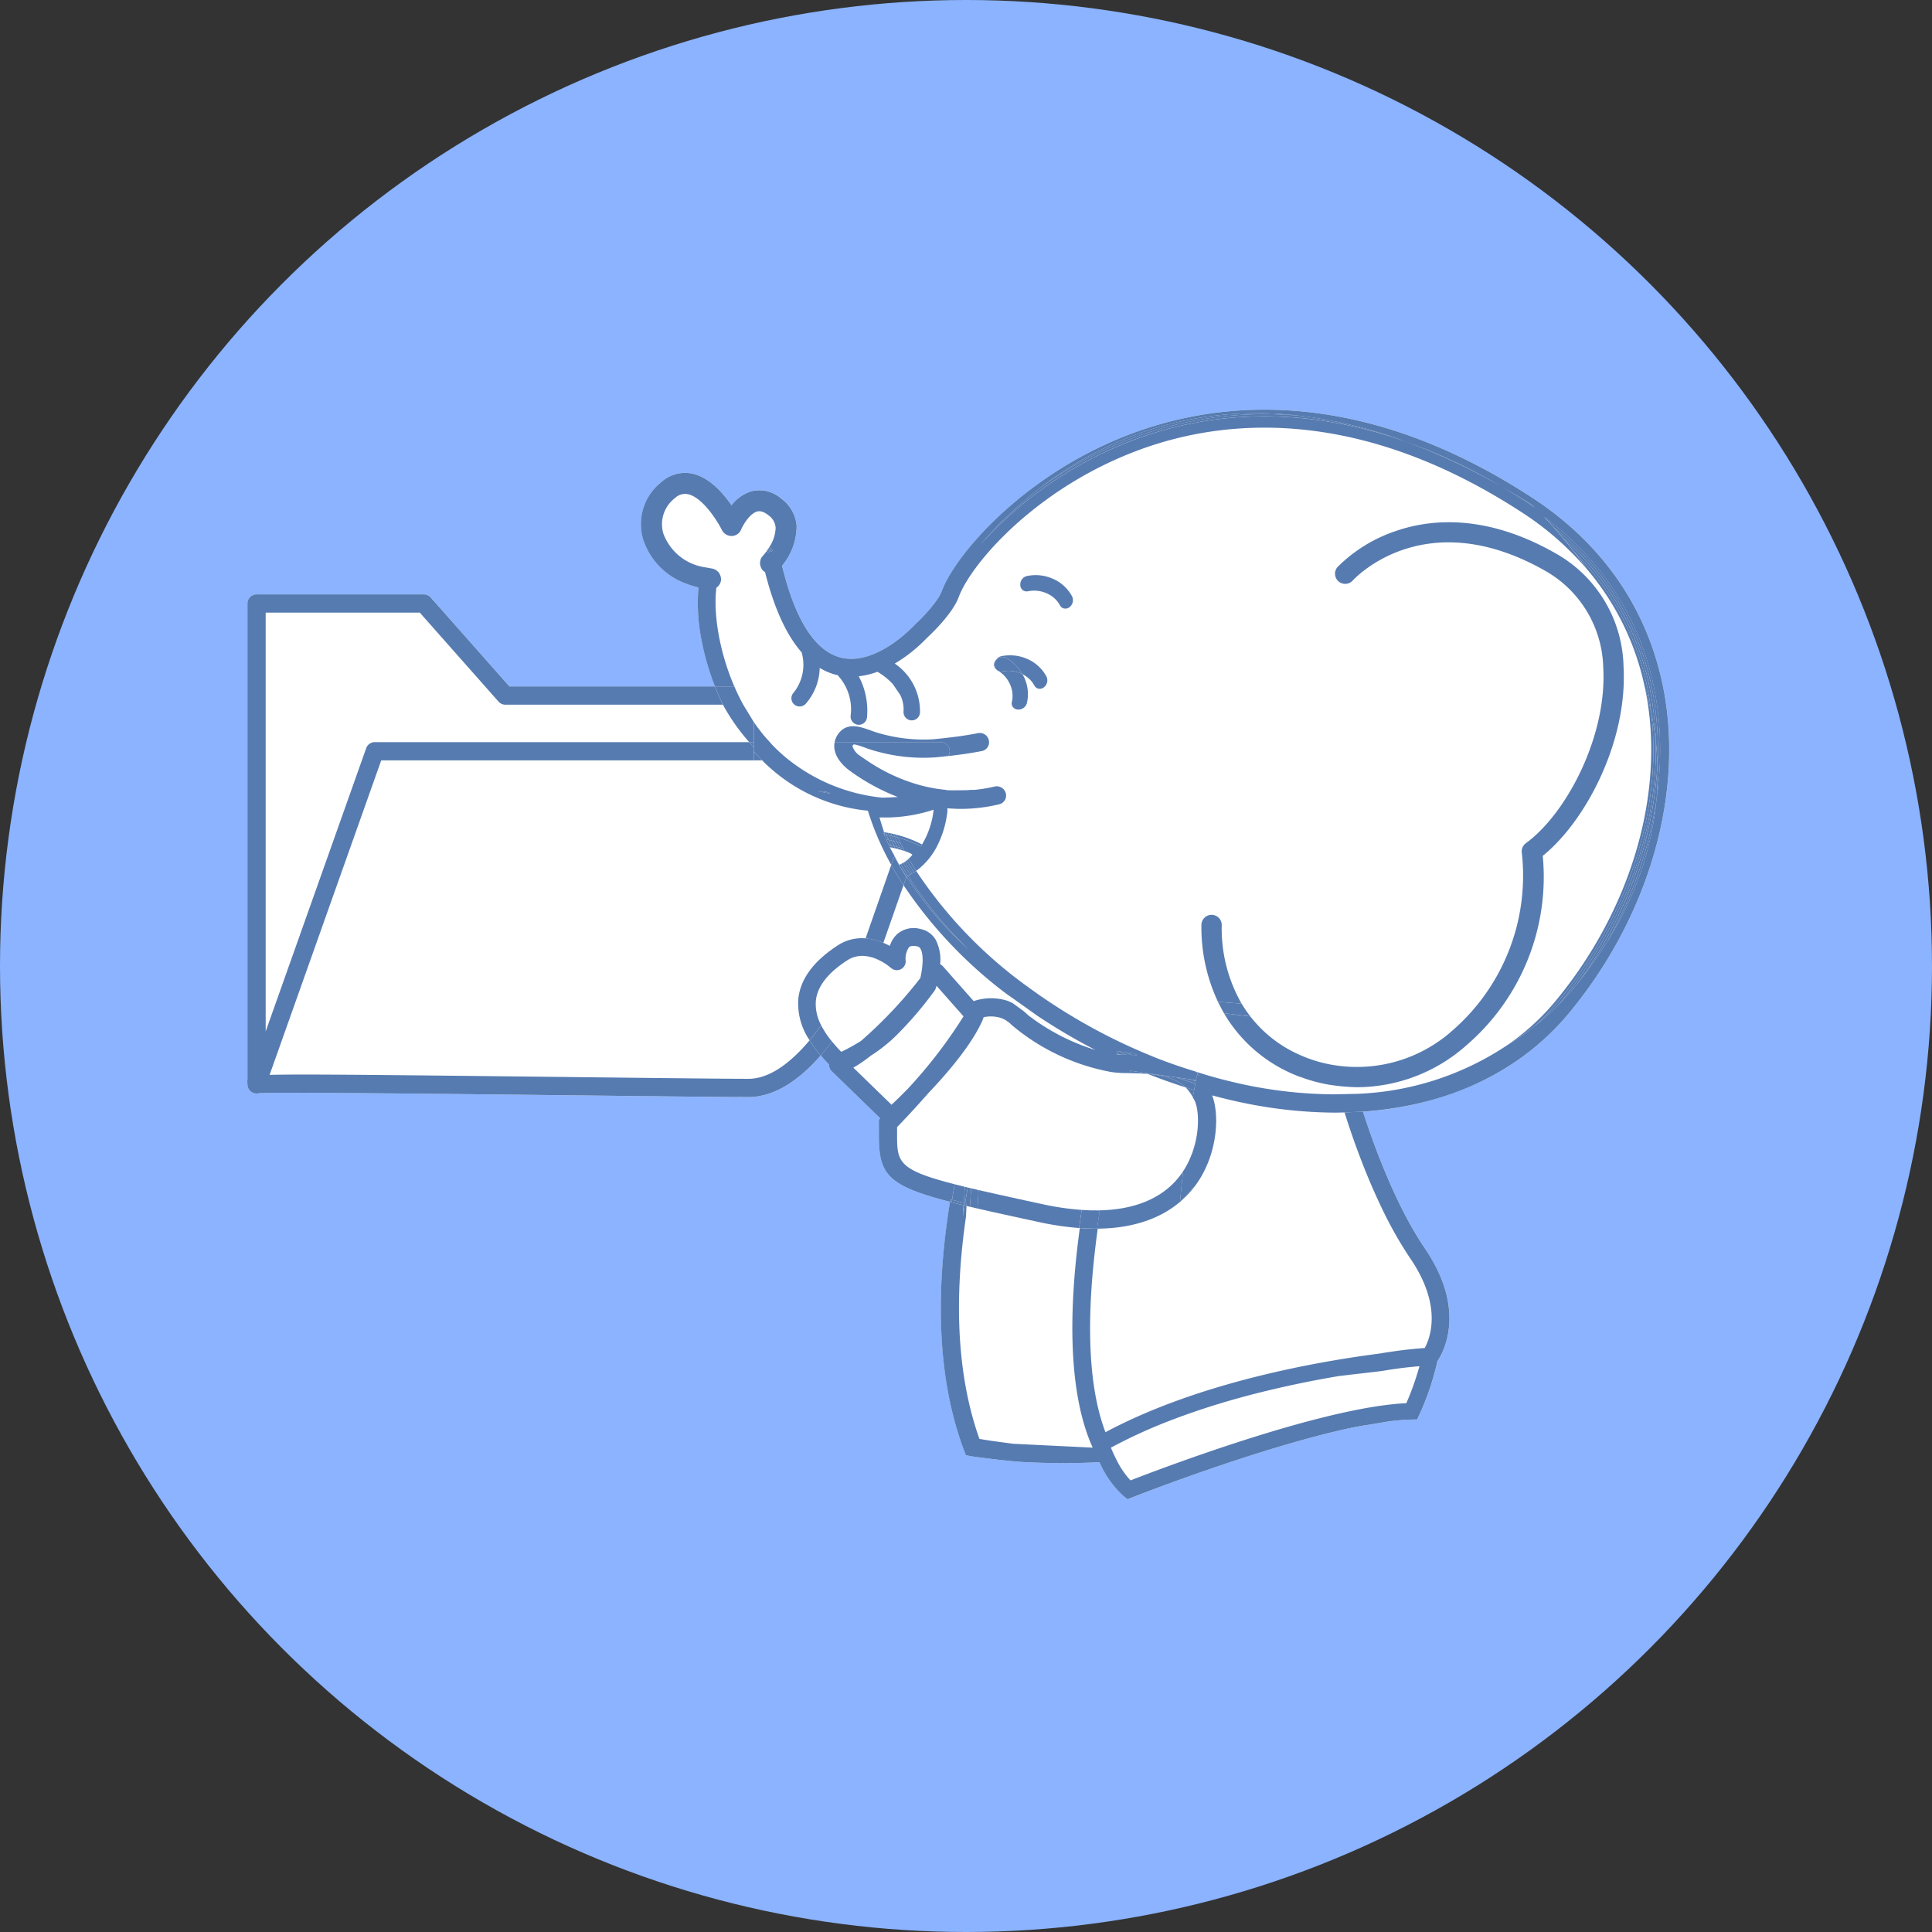 <svg xmlns="http://www.w3.org/2000/svg" width="250" height="250">
    <rect width="100%" height="100%" fill="#333333" stroke="none"/>
    <defs>
        <style>
            .cls-2{fill:#fff}.cls-3{fill:#567bb0}
        </style>
    </defs>
    <g id="그룹_3628" data-name="그룹 3628" transform="translate(-344 -495.648)">
        <circle id="타원_1283" data-name="타원 1283" cx="125" cy="125" r="125" transform="translate(344 495.648)" style="fill:#8bb3ff"/>
        <g id="그룹_3607" data-name="그룹 3607" transform="translate(0 -756)">
            <path id="패스_3839" data-name="패스 3839" class="cls-2" d="M-183.662 1540.878c-1.66-10.93-7.64-20.04-17.28-26.32-21.42-13.96-39.03-12.55-50.03-8.9-14.97 4.96-24.54 16.13-26.34 21-.54 1.46-2.8 3.73-3.55 4.42a.579.579 0 0 0-.08.07c-.05.06-4.9 5.29-9.49 4.1-3.31-.86-5.85-4.86-7.56-11.86a8.061 8.061 0 0 0 1.89-5.14 4.842 4.842 0 0 0-1.91-3.5 4.331 4.331 0 0 0-3.86-1.02 5.1 5.1 0 0 0-2.65 1.83c-1.16-1.69-2.93-3.65-5.1-4.1a4.561 4.561 0 0 0-3.98 1.1 6.939 6.939 0 0 0-2.35 7.45 9.08 9.08 0 0 0 5.58 5.7 12.412 12.412 0 0 0 1.57.49 24.045 24.045 0 0 0 .39 6.77 33.6 33.6 0 0 0 1.74 6.04h-26.58l-10.19-11.52a1.213 1.213 0 0 0-.89-.4h-21.65a1.182 1.182 0 0 0-1.18 1.18v61.62a1.355 1.355 0 0 0-.02.2 2.434 2.434 0 0 0 .03.38 1.172 1.172 0 0 0 1.13 1.21 1.123 1.123 0 0 0 .32-.04c1.9-.17 25.09.1 42.06.29 9.84.11 18.33.21 21.29.21 3.56 0 6.76-2.4 9.37-5.39h.01c.33.38.68.77 1.07 1.17a1.145 1.145 0 0 0 .34.86l6.28 6.1-.18.19.01.49v1.26c-.02 5.2.85 6.73 9.2 8.88-2.05 12.68-1.44 23.5 1.82 32.16l.23.61.66.14c.15.03 5.06.7 7.21.78q4.71.225 9.42 0h.01a12.633 12.633 0 0 0 3.16 4.42l.47.37.56-.22c.63-.25 9.97-3.9 19.61-6.75.43-.13.87-.25 1.3-.38.49-.14.98-.28 1.48-.41.65-.18 1.3-.36 1.94-.52.57-.15 1.14-.29 1.7-.43q.99-.24 1.95-.45c.74-.16 1.45-.28 2.15-.41v.01h.03l.13-.02 2.96-.49.13-.02a27.3 27.3 0 0 1 2.86-.23h.67l.28-.62a33.276 33.276 0 0 0 2.34-6.93c.6-.87 3.96-6.4-1.61-14.57-3.82-5.61-6.69-13.59-8.03-17.72a41.628 41.628 0 0 0 15.12-3.82 33.88 33.88 0 0 0 11.61-9.01c9.82-11.888 14.47-26.95 12.43-40.31z" transform="translate(743.189 -198.529)"/>
            <g id="_-e-icon_05_off" data-name="-e-icon_05_off" transform="translate(35.12 767.396)">
                <path id="패스_1004" data-name="패스 1004" class="cls-2" d="M514.216 557.882a52.511 52.511 0 0 1 7.441 15.043 34.426 34.426 0 0 0-7.441-15.043"/>
                <path id="패스_1005" data-name="패스 1005" class="cls-3" d="M457.366 540.545c7.98-2.644 19.5-4.083 33.475.861a59.828 59.828 0 0 0-13.515-3.327 48.753 48.753 0 0 0-20.045 2.2 50.974 50.974 0 0 0-13.984 7.237 51.809 51.809 0 0 0-7.586 7.248 50.459 50.459 0 0 1 21.656-14.224"/>
                <path id="패스_1006" data-name="패스 1006" class="cls-3" d="M507.494 549.926c-.267-.257-.419-.392-.419-.392a97.727 97.727 0 0 0-3.89-2.327c1.144.672 2.3 1.381 3.469 2.142.286.188.559.386.839.578"/>
                <path id="패스_1007" data-name="패스 1007" class="cls-3" d="M522.693 575.207a39.77 39.77 0 0 1 .434 4.872q.181 1.587.23 3.231a41.3 41.3 0 0 0-.391-8.144 35.678 35.678 0 0 0-13-22.658c.369.414.763.869 1.176 1.362a35.294 35.294 0 0 1 11.554 21.336"/>
                <path id="패스_1008" data-name="패스 1008" class="cls-3" d="M523.127 580.079c.33 11.574-4.16 23.989-12.487 34.067-.071.086-.148.166-.219.25a35.131 35.131 0 0 0 2.617-2.917 52.862 52.862 0 0 0 10.317-28.169q-.048-1.642-.228-3.231"/>
                <path id="패스_1009" data-name="패스 1009" class="cls-3" d="M490.843 541.406a82.353 82.353 0 0 1 12.343 5.8 71.681 71.681 0 0 0-12.343-5.8"/>
                <path id="패스_1010" data-name="패스 1010" class="cls-3" d="M434.289 607.172a51.707 51.707 0 0 1-7.907-9.582c-.065.035-.137.061-.2.093a48.714 48.714 0 0 0 8.111 9.489"/>
                <path id="패스_1011" data-name="패스 1011" class="cls-3" d="M523.228 587.773a53.186 53.186 0 0 1-6.339 18.255 41.488 41.488 0 0 0 6.339-18.255"/>
                <path id="패스_1012" data-name="패스 1012" class="cls-3" d="M523.357 583.31a52.866 52.866 0 0 1-10.317 28.17c.038-.048.077-.092.115-.138a56.447 56.447 0 0 0 3.734-5.313 53.229 53.229 0 0 0 6.341-18.256 37.933 37.933 0 0 0 .127-4.463"/>
                <path id="패스_1013" data-name="패스 1013" class="cls-3" d="M522.965 575.167a41.21 41.21 0 0 1 .391 8.144 37.933 37.933 0 0 1-.127 4.463c1.983-13.615-2.066-27.354-14.524-36.63.371.388.8.845 1.259 1.366a35.682 35.682 0 0 1 13 22.658"/>
                <path id="패스_1014" data-name="패스 1014" class="cls-3" d="M510.412 613.958c9.167-11.1 13.64-25.026 12.132-37.521-.25-1.2-.548-2.372-.887-3.514.172.782.328 1.57.449 2.372 1.937 12.708-2.521 27.091-11.923 38.474a31.081 31.081 0 0 1-6.427 5.837 35.3 35.3 0 0 0 3.741-2.6 31.017 31.017 0 0 0 2.915-3.048"/>
                <path id="패스_1015" data-name="패스 1015" class="cls-3" d="M522.543 576.437c-.048-.395-.083-.793-.142-1.185a34.9 34.9 0 0 0-9.842-19.614c.54.7 1.1 1.444 1.657 2.244a34.426 34.426 0 0 1 7.44 15.042c.339 1.141.637 2.314.887 3.514"/>
                <path id="패스_1016" data-name="패스 1016" class="cls-3" d="M477.325 538.081a45.662 45.662 0 0 0-20.817 2.169c-.232.082-.459.167-.689.252-.629.23-1.235.481-1.843.731-.961.406-1.879.842-2.776 1.293-.122.061-.248.121-.369.183q-1.266.652-2.438 1.351c-.145.086-.291.171-.432.258q-1.154.7-2.221 1.428l-.328.23a51.5 51.5 0 0 0-2.11 1.545 50.906 50.906 0 0 1 13.982-7.237 48.761 48.761 0 0 1 20.045-2.2"/>
                <path id="패스_1017" data-name="패스 1017" class="cls-3" d="M522.543 576.437c.245 1.188.443 2.4.585 3.642a40.013 40.013 0 0 0-.435-4.872 35.294 35.294 0 0 0-11.554-21.336 63.96 63.96 0 0 1 1.42 1.767 34.9 34.9 0 0 1 9.842 19.614c.059.392.094.79.142 1.185"/>
                <path id="패스_1018" data-name="패스 1018" class="cls-3" d="M523.127 580.079a39.676 39.676 0 0 0-.585-3.642c1.509 12.493-2.964 26.424-12.13 37.519a31.167 31.167 0 0 1-2.915 3.049 35.32 35.32 0 0 0 2.925-2.609c.071-.084.148-.165.219-.25 8.328-10.078 12.817-22.493 12.487-34.067"/>
                <path id="패스_1019" data-name="패스 1019" class="cls-3" d="M408.5 555.485c.055-.079.109-.162.164-.25a2.877 2.877 0 0 0-.264-.141c-.056.09-.111.173-.169.258a2.125 2.125 0 0 1 .269.133"/>
                <path id="패스_1020" data-name="패스 1020" class="cls-3" d="M408.063 555.6a2.036 2.036 0 0 1 .263.144 6.16 6.16 0 0 0 .175-.26 2.1 2.1 0 0 0-.267-.134c-.056.084-.115.175-.17.25"/>
                <path id="패스_1021" data-name="패스 1021" class="cls-3" d="M408.75 555.644c.055-.082.109-.164.164-.252a2.66 2.66 0 0 0-.249-.158 6.79 6.79 0 0 1-.164.25 2.277 2.277 0 0 1 .249.159"/>
                <path id="패스_1022" data-name="패스 1022" class="cls-3" d="M425.9 595.822c-.049.028-.1.054-.153.082q.441.768.926 1.53c.076-.044.147-.1.221-.144-.314-.5-.623-1.005-.912-1.511-.026.017-.056.028-.082.044"/>
                <path id="패스_1023" data-name="패스 1023" class="cls-3" d="M425.253 596.167c.3.509.6 1.015.926 1.516.066-.032.138-.059.2-.093a41.236 41.236 0 0 1-.918-1.537c-.072.038-.137.079-.211.114"/>
                <path id="패스_1024" data-name="패스 1024" class="cls-3" d="M425.463 596.055c.294.516.6 1.027.918 1.537.1-.051.193-.1.288-.158q-.482-.761-.926-1.53c-.092.051-.184.1-.281.15"/>
                <path id="패스_1025" data-name="패스 1025" class="cls-3" d="M426.231 595.6c.291.509.608 1.012.927 1.513.088-.059.182-.111.269-.175a41.122 41.122 0 0 1-.938-1.532 4.962 4.962 0 0 1-.258.194"/>
                <path id="패스_1026" data-name="패스 1026" class="cls-3" d="M425.979 595.778c.288.506.6 1.009.912 1.511.09-.056.178-.114.266-.174-.319-.5-.636-1.005-.927-1.514-.083.06-.165.121-.252.176"/>
                <path id="패스_1027" data-name="패스 1027" class="cls-3" d="M425.02 592.615a15.014 15.014 0 0 1 3.008 1.164c.057-.084.1-.172.158-.26a15.517 15.517 0 0 0-3.316-1.258c.054.119.094.236.15.354"/>
                <path id="패스_1028" data-name="패스 1028" class="cls-3" d="M424.278 592.423c-.049-.112-.092-.225-.139-.335-.109-.023-.226-.043-.337-.062l.143.335c.107.022.228.038.333.062"/>
                <path id="패스_1029" data-name="패스 1029" class="cls-3" d="M423.575 592.293c-.048-.111-.089-.224-.136-.335l-.167-.032c.051.162.088.281.105.33.066.011.131.024.2.037"/>
                <path id="패스_1030" data-name="패스 1030" class="cls-3" d="M423.8 592.026a16.925 16.925 0 0 0-.364-.068c.046.112.088.225.136.336.125.021.25.043.37.067-.049-.111-.094-.224-.142-.335"/>
                <path id="패스_1031" data-name="패스 1031" class="cls-3" d="M424.5 592.159c.053.118.094.237.148.355.131.032.249.067.374.1-.056-.119-.1-.236-.149-.354-.128-.033-.242-.071-.372-.1"/>
                <path id="패스_1032" data-name="패스 1032" class="cls-3" d="M424.647 592.515c-.054-.118-.1-.237-.149-.355-.115-.026-.241-.046-.359-.072.048.111.09.224.139.336.129.028.244.061.369.092"/>
                <path id="패스_1033" data-name="패스 1033" class="cls-3" d="M424.58 593.715c.053.108.1.215.154.321.128.029.249.06.369.092-.053-.1-.107-.208-.159-.312a12.555 12.555 0 0 0-.364-.1"/>
                <path id="패스_1034" data-name="패스 1034" class="cls-3" d="M425.9 595.822c.026-.016.056-.027.082-.044l-.006-.011-.076.055"/>
                <path id="패스_1035" data-name="패스 1035" class="cls-3" d="M424.177 593.614c-.1-.024-.2-.044-.308-.067.054.112.1.227.159.34l.318.062c-.056-.111-.114-.222-.169-.335"/>
                <path id="패스_1036" data-name="패스 1036" class="cls-3" d="M424.177 593.614c.055.112.112.224.169.335.133.029.263.057.388.088-.054-.106-.1-.214-.154-.321a19.47 19.47 0 0 0-.4-.1"/>
                <path id="패스_1037" data-name="패스 1037" class="cls-3" d="M426.231 595.6c.089-.062.173-.127.258-.194l-.029-.048a3.742 3.742 0 0 1-.242.221l.013.021"/>
                <path id="패스_1038" data-name="패스 1038" class="cls-3" d="M425.5 594.236c.149.043.289.086.418.128-.049-.093-.094-.186-.143-.279a7.909 7.909 0 0 0-.427-.143c.05.1.1.2.153.293"/>
                <path id="패스_1039" data-name="패스 1039" class="cls-3" d="m425.972 595.767.007.011c.087-.055.169-.116.252-.176l-.013-.021c-.074.062-.164.123-.245.186"/>
                <path id="패스_1040" data-name="패스 1040" class="cls-3" d="M424.944 593.816c.051.105.106.208.159.312.139.037.274.072.4.11-.051-.1-.1-.2-.153-.294-.131-.043-.266-.084-.407-.127"/>
                <path id="패스_1041" data-name="패스 1041" class="cls-3" d="M424.278 592.423c-.105-.024-.226-.04-.333-.062l.3.657c.12.028.221.061.336.092-.107-.228-.2-.458-.3-.687"/>
                <path id="패스_1042" data-name="패스 1042" class="cls-3" d="M423.575 592.293c-.067-.012-.132-.026-.2-.037v.011c-.022 0-.042.028-.061.062q.117.282.244.561c.1.02.209.038.309.059-.1-.22-.205-.436-.3-.656"/>
                <path id="패스_1043" data-name="패스 1043" class="cls-3" d="M423.944 592.361c-.121-.026-.245-.046-.37-.068.094.22.2.437.3.656.121.026.254.043.371.07l-.3-.657"/>
                <path id="패스_1044" data-name="패스 1044" class="cls-3" d="M424.974 593.216c.133.038.282.072.409.111-.118-.238-.253-.474-.364-.712-.123-.034-.244-.068-.374-.1.107.233.216.468.329.7"/>
                <path id="패스_1045" data-name="패스 1045" class="cls-3" d="M424.581 593.108c.136.034.265.071.393.108-.112-.235-.22-.468-.327-.7-.125-.032-.241-.064-.369-.093l.3.687"/>
                <path id="패스_1046" data-name="패스 1046" class="cls-3" d="M424.244 593.018c.109.232.221.465.335.7l.364.1c-.117-.236-.25-.469-.363-.707-.114-.029-.215-.064-.336-.09"/>
                <path id="패스_1047" data-name="패스 1047" class="cls-3" d="M423.874 592.949c-.1-.022-.206-.039-.309-.059l.3.656c.1.023.209.043.308.067-.106-.221-.2-.442-.3-.665"/>
                <path id="패스_1048" data-name="패스 1048" class="cls-3" d="M424.244 593.018c-.117-.027-.25-.044-.371-.07l.3.665.4.1a30.104 30.104 0 0 1-.335-.7"/>
                <path id="패스_1049" data-name="패스 1049" class="cls-3" d="M425.35 593.943c.145.046.292.094.427.143a39.238 39.238 0 0 1-.394-.759c-.126-.039-.275-.072-.409-.111.117.243.252.484.376.727"/>
                <path id="패스_1050" data-name="패스 1050" class="cls-3" d="M424.944 593.816c.14.043.276.084.407.127-.125-.243-.259-.484-.376-.727a9.715 9.715 0 0 0-.393-.106c.112.237.244.47.363.706"/>
                <path id="패스_1051" data-name="패스 1051" class="cls-3" d="M441.844 560.775a3.981 3.981 0 0 1 2.48.253 3.531 3.531 0 0 1 1.717 1.553.787.787 0 0 0 .408.373.843.843 0 0 0 .812-.127 1.137 1.137 0 0 0 .348-1.4 5.1 5.1 0 0 0-2.462-2.27 5.518 5.518 0 0 0-3.38-.368 1.106 1.106 0 0 0-.859 1.14.82.82 0 0 0 .935.844"/>
                <path id="패스_1052" data-name="패스 1052" class="cls-3" d="M439.126 569.4a5.726 5.726 0 0 1 2.05 2.093 3.471 3.471 0 0 1 1.55 1.461.789.789 0 0 0 .409.375.841.841 0 0 0 .811-.128 1.132 1.132 0 0 0 .349-1.4 5.1 5.1 0 0 0-2.461-2.27 5.534 5.534 0 0 0-3.383-.368 1 1 0 0 0-.657.462 1.093 1.093 0 0 1 1.331-.227"/>
                <path id="패스_1053" data-name="패스 1053" class="cls-3" d="M437.595 570.305a1.162 1.162 0 0 1 .2-.678c-.021.022-.048.034-.067.057a.822.822 0 0 0 .131 1.244.929.929 0 0 1-.264-.623"/>
                <path id="패스_1054" data-name="패스 1054" class="cls-3" d="M438.53 571.152a.744.744 0 0 1-.5-.106 3.828 3.828 0 0 1 1.531 1.727 3.539 3.539 0 0 1 .256 2.3.784.784 0 0 0 .059.552.838.838 0 0 0 .691.441 1.136 1.136 0 0 0 1.188-.815 5.107 5.107 0 0 0-.341-3.332c-.07-.159-.159-.283-.237-.425-.056-.028-.106-.062-.165-.089a3.976 3.976 0 0 0-2.482-.253"/>
                <path id="패스_1055" data-name="패스 1055" class="cls-3" d="M437.858 570.928a.778.778 0 0 0 .17.117.742.742 0 0 0 .5.106 3.968 3.968 0 0 1 2.482.253c.059.026.109.06.165.089a5.726 5.726 0 0 0-2.05-2.093 1.093 1.093 0 0 0-1.331.227 1.158 1.158 0 0 0-.2.677.929.929 0 0 0 .264.623"/>
                <path id="패스_1056" data-name="패스 1056" class="cls-3" d="M437.869 570.938c.051.033.106.073.159.107a.738.738 0 0 1-.17-.117l.011.01"/>
                <path id="패스_1057" data-name="패스 1057" class="cls-2" d="M463.5 626.711c-.076-.169-.171-.3-.254-.456-.479 2.889-.9 6.146-1.268 9.552 2.21-3.347 2.217-7.528 1.522-9.1"/>
                <path id="패스_1058" data-name="패스 1058" class="cls-3" d="m415.018 586.7-.076-.031-.208-.046.206.089c.024-.006.051-.007.077-.012"/>
                <path id="패스_1059" data-name="패스 1059" class="cls-3" d="m415.054 586.692-.112-.026.076.032.037-.006"/>
                <path id="패스_1060" data-name="패스 1060" class="cls-3" d="M416.1 586.828c-.033-.016-.068-.029-.1-.044a1.78 1.78 0 0 0-.946-.09c.427.092.873.176 1.337.258-.175-.072-.289-.123-.289-.123"/>
                <path id="패스_1061" data-name="패스 1061" class="cls-3" d="M407.5 582.643c.038.039.071.078.11.118v-.118z"/>
                <path id="패스_1062" data-name="패스 1062" class="cls-3" d="m424.209 596.163-3.325 9.519a7.414 7.414 0 0 1 2.3.578l2.611-7.473q-.848-1.3-1.582-2.624"/>
                <path id="패스_1063" data-name="패스 1063" class="cls-3" d="M405.713 623.85c-1.976 0-6.433-.043-12.1-.105l-1.56-.018-7.6-.086c-19.833-.224-30.456-.342-36.2-.342-2.052 0-3.482.015-4.487.045l.116-.325 14.329-40.376h48.221v-1.651a152.32 152.32 0 0 1-.6-.709h-48.455a1.181 1.181 0 0 0-1.111.784l-13.007 36.65v-54.193H363.2l10.19 11.517a1.186 1.186 0 0 0 .884.4h28.153c-.2-.4-.369-.788-.541-1.179s-.337-.79-.491-1.181h-26.589l-10.189-11.516a1.191 1.191 0 0 0-.884-.4H342.08a1.179 1.179 0 0 0-1.18 1.18v61.62a1.2 1.2 0 0 0-.02.2 2.321 2.321 0 0 0 .026.379 1.171 1.171 0 0 0 1.453 1.172c1.9-.171 25.088.094 42.065.286 9.831.112 18.321.209 21.288.209 3.556 0 6.756-2.394 9.368-5.384a16.006 16.006 0 0 1-1.443-1.956c-2.352 2.8-5.1 4.98-7.925 4.98"/>
                <path id="패스_1064" data-name="패스 1064" class="cls-3" d="M406.431 581.5v1.146h1.07q-.566-.568-1.07-1.146"/>
                <path id="패스_1065" data-name="패스 1065" class="cls-3" d="M435.918 581.44a1.154 1.154 0 0 0 .945-1.147 1.2 1.2 0 0 0-1.408-1.176l-.25.048c-.861.161-2.3.428-5.5.742a20.688 20.688 0 0 1-6.618-.652 15.287 15.287 0 0 1-1.568-.495c-1.348-.481-3.025-1.082-4.156.436a2.692 2.692 0 0 0-.481 1.09h13.71a1.179 1.179 0 0 1 1.114 1.57l-.078.224c2.225-.254 3.393-.47 4.063-.6z"/>
                <path id="패스_1066" data-name="패스 1066" class="cls-3" d="M415.139 616.923c-.48.668-.978 1.324-1.5 1.947a15.991 15.991 0 0 0 1.442 1.956c.509-.582 1-1.186 1.459-1.8a11.856 11.856 0 0 1-1.4-2.1"/>
                <path id="패스_1067" data-name="패스 1067" class="cls-3" d="m424.619 594.99-.02.056c.481.9 1 1.8 1.56 2.688l.017-.05q-.482-.751-.923-1.515c-.226-.39-.423-.787-.634-1.179"/>
                <path id="패스_1068" data-name="패스 1068" class="cls-3" d="M424.209 596.163q.735 1.319 1.582 2.624l.369-1.054a41.78 41.78 0 0 1-1.56-2.688z"/>
                <path id="패스_1069" data-name="패스 1069" class="cls-3" d="M457.656 623.318a80.77 80.77 0 0 0 4.638 1.643c-1.115-1.076-2.706-1.558-4.881-1.745.081.032.162.07.243.1"/>
                <path id="패스_1070" data-name="패스 1070" class="cls-3" d="M456.018 620.766c-.162-.07-.32-.144-.481-.215l-.933-.133c.238.109.469.226.708.332.236 0 .471.01.706.016"/>
                <path id="패스_1071" data-name="패스 1071" class="cls-3" d="M454.4 620.745a.591.591 0 0 0 .066 0h.131c-.336-.153-.668-.315-1-.473l-.1-.013-.083.272c.133.064.269.123.4.186.2.012.394.027.585.027"/>
                <path id="패스_1072" data-name="패스 1072" class="cls-3" d="M455.312 620.75c-.239-.106-.47-.225-.708-.332l-1.009-.145c.335.158.667.32 1 .473h.714"/>
                <path id="패스_1073" data-name="패스 1073" class="cls-3" d="m463.662 622.99.18.05.01-.05-.309-.094c.039.032.081.061.12.094"/>
                <path id="패스_1074" data-name="패스 1074" class="cls-3" d="m463.82 623.138.022-.1-.181-.049c.054.048.106.1.159.148"/>
                <path id="패스_1075" data-name="패스 1075" class="cls-3" d="m453.413 620.533-.045.151c.151.016.3.026.447.033-.133-.061-.27-.121-.4-.184"/>
                <path id="패스_1076" data-name="패스 1076" class="cls-3" d="M469.544 614.125a19.5 19.5 0 0 1-2.571-10.171 1.316 1.316 0 0 0-1.309-1.322h-.007a1.316 1.316 0 0 0-1.314 1.307 22.626 22.626 0 0 0 2.141 9.945z"/>
                <path id="패스_1077" data-name="패스 1077" class="cls-3" d="M467.266 615.36c.055.094.107.191.164.283h2.16z"/>
                <path id="패스_1078" data-name="패스 1078" class="cls-3" d="m467.266 615.36 2.324.282h.988a16.247 16.247 0 0 1-1.033-1.517l-3.06-.241c.243.5.5 1 .782 1.477"/>
                <path id="패스_1079" data-name="패스 1079" class="cls-3" d="M470.68 615.776c-.034-.044-.07-.088-.1-.133h-.988z"/>
                <path id="패스_1080" data-name="패스 1080" class="cls-3" d="M467.429 615.645a19.036 19.036 0 0 0 8.555 7.5c.285.127.572.249.86.362.15.06.305.1.458.156a20.542 20.542 0 0 0 3.593.954c.346.059.692.1 1.039.144s.675.072 1.014.1c.414.029.827.062 1.242.067.073 0 .149.009.222.009a21.383 21.383 0 0 0 14.3-5.493 28.732 28.732 0 0 0 9.8-24.446c5.592-4.517 11-14.85 10.454-24.49a17.238 17.238 0 0 0-8.939-14.737c-8.974-5.069-16.1-4.332-20.5-2.815a19.345 19.345 0 0 0-7.559 4.656 1.315 1.315 0 0 0 1.947 1.768c.377-.413 9.416-10.012 24.818-1.319a14.8 14.8 0 0 1 7.607 12.6c.506 8.861-4.769 18.891-10.012 22.7a1.325 1.325 0 0 0-.52 1.3 26.528 26.528 0 0 1-8.864 22.835 18.566 18.566 0 0 1-15.168 4.623 18.101 18.101 0 0 1-2.198-.457 18.063 18.063 0 0 1-2.529-.914 16.5 16.5 0 0 1-6.376-4.971l-1.089-.132z"/>
                <path id="패스_1081" data-name="패스 1081" class="cls-3" d="M435.516 638.246c-.06.781-.109 1.578-.154 2.386 2.248.517 4.881 1.089 7.988 1.762a37.432 37.432 0 0 0 5.166.762c.107-.789.221-1.571.341-2.341a35 35 0 0 1-5.006-.728 662.103 662.103 0 0 1-8.335-1.841"/>
                <path id="패스_1082" data-name="패스 1082" class="cls-3" d="m434.545 638.019-.435-.1c-.122.665-.236 1.339-.346 2.015l.21.05-.015.248v.074c.144.033.288.068.435.1.043-.817.1-1.61.153-2.387"/>
                <path id="패스_1083" data-name="패스 1083" class="cls-3" d="M434.545 638.019c-.057.777-.11 1.57-.153 2.387.315.075.637.149.97.226.045-.808.094-1.607.154-2.386l-.971-.227"/>
                <path id="패스_1084" data-name="패스 1084" class="cls-3" d="M463.242 626.255c.052-.315.105-.628.159-.935-.37-.111-.739-.242-1.106-.36a5.318 5.318 0 0 1 .948 1.295"/>
                <path id="패스_1085" data-name="패스 1085" class="cls-3" d="m455.131 622.808-.085.308c.855.01 1.645.039 2.366.1-.1-.04-.2-.084-.3-.127z"/>
                <path id="패스_1086" data-name="패스 1086" class="cls-3" d="M461.376 636.633c-2.2 2.71-5.671 4.132-10.189 4.239q-.185 1.171-.355 2.369c5.147-.037 8.533-1.594 10.742-3.464q.189-2.007.4-3.97a9.822 9.822 0 0 1-.6.826"/>
                <path id="패스_1087" data-name="패스 1087" class="cls-3" d="M461.081 623.659c.818.282 1.645.546 2.474.8.021-.1.038-.206.057-.307-.28-.084-.561-.161-.839-.25z"/>
                <path id="패스_1088" data-name="패스 1088" class="cls-3" d="M463.613 624.153c.009-.042.016-.086.024-.127l-.863-.123c.28.089.559.166.839.25"/>
                <path id="패스_1089" data-name="패스 1089" class="cls-3" d="m457.109 623.09.3.127c2.175.188 3.766.668 4.881 1.743.369.12.738.249 1.106.362.051-.293.1-.578.156-.863a71.325 71.325 0 0 1-2.475-.8z"/>
                <path id="패스_1090" data-name="패스 1090" class="cls-3" d="M463.2 638.124c.129-.16.248-.327.369-.491l-2 2.145a12.5 12.5 0 0 0 1.632-1.654"/>
                <path id="패스_1091" data-name="패스 1091" class="cls-3" d="M448.857 640.814c-.12.771-.232 1.553-.341 2.341h.1c.725.055 1.43.089 2.1.09h.123q.169-1.2.355-2.369c-.747.017-1.527 0-2.33-.059"/>
                <path id="패스_1092" data-name="패스 1092" class="cls-3" d="M464.092 623.406a6.9 6.9 0 0 0-.272-.269l-.035.176z"/>
                <path id="패스_1093" data-name="패스 1093" class="cls-3" d="M433.593 639.889c.044-.7.09-1.389.144-2.062-.462-.112-.9-.222-1.319-.329-.122.666-.237 1.34-.348 2.016l.114.029c.442.114.922.228 1.409.346"/>
                <path id="패스_1094" data-name="패스 1094" class="cls-3" d="M433.593 639.889c.049.012.093.024.143.035l.031.007c.109-.677.222-1.35.344-2.015a22.27 22.27 0 0 0-.374-.09c-.054.673-.1 1.365-.144 2.062"/>
                <path id="패스_1095" data-name="패스 1095" class="cls-3" d="M463.662 622.988c-.039-.033-.081-.062-.12-.094a70.313 70.313 0 0 1-5.051-1.747c-.215-.084-.423-.178-.636-.265l-.028-.011a73.972 73.972 0 0 1-10.384-5.214 72.286 72.286 0 0 1-5.03-3.321c-.177-.128-.357-.255-.534-.385a57.685 57.685 0 0 1-14.452-15.012c-.085.064-.18.115-.269.175s-.175.118-.265.175-.147.1-.222.144l-.288.158a51.651 51.651 0 0 0 7.906 9.582 48.7 48.7 0 0 1-8.11-9.489l-.018.05-.369 1.054a57.875 57.875 0 0 0 13.024 13.844c.068.051.14.1.209.153.346.266.944.66 1.3.92l2.744 1.957a78.229 78.229 0 0 0 7.546 4.453 27.509 27.509 0 0 1-8.634-4.452l-.629-.561-1.434-1.045c.01.006 0 .006.006.007a6.2 6.2 0 0 0-.653-.3 5.685 5.685 0 0 0-.569-.16 6.961 6.961 0 0 0-3.8.184l-.026.01-4-4.528a1.162 1.162 0 0 0-.337-.243 5.7 5.7 0 0 0-.573-3.152 2.924 2.924 0 0 0-1.986-1.414 3.264 3.264 0 0 0-2.993.654 3.407 3.407 0 0 0-.957 1.539 9.673 9.673 0 0 0-.848-.4 7.407 7.407 0 0 0-2.295-.578 5.639 5.639 0 0 0-3.584.9c-3.159 2.04-4.884 4.393-5.128 6.992a8.492 8.492 0 0 0 1.465 5.295 31.522 31.522 0 0 0 1.5-1.947 5.794 5.794 0 0 1-.691-3.134c.176-1.868 1.553-3.646 4.094-5.284a3.448 3.448 0 0 1 1.544-.536c.117-.011.233-.023.351-.023a4.968 4.968 0 0 1 1.993.464 7.4 7.4 0 0 1 1.741 1.1 1.144 1.144 0 0 0 1.9-.955 2.551 2.551 0 0 1 .438-1.727c.074-.066.3-.261 1.015-.118a.649.649 0 0 1 .473.332c.424.72.3 2.39-.035 3.791a57.616 57.616 0 0 1-7.66 8.113 22.878 22.878 0 0 1-2.567 1.417c-.449-.453-.837-.9-1.193-1.338-.463.615-.95 1.219-1.459 1.8.332.39.688.781 1.076 1.174a1.143 1.143 0 0 0 .341.866l6.28 6.1-.182.185.006.49v1.258c-.017 5.208.857 6.73 9.215 8.88l.051-.314.2.051c.111-.676.225-1.35.348-2.016-7.459-1.9-7.467-2.931-7.456-6.593v-.8c.68-.7 2.262-2.363 4.057-4.411 2.6-2.733 5.718-6.407 7.053-9.541a1.2 1.2 0 0 0 .045-.172c.016-.033.037-.067.053-.1a4.443 4.443 0 0 1 1.732-.022 3.737 3.737 0 0 1 .515.13 3.371 3.371 0 0 1 .608.285c.066.038.127.093.189.137a3.228 3.228 0 0 1 .464.364c.076.076.17.158.254.237a27.685 27.685 0 0 0 12.769 5.97 12.91 12.91 0 0 0 1.7.127.262.262 0 0 1 .054 0c.209 0 .391.009.591.011.031-.1.061-.215.087-.308l1.976.282 3.973.569 1.693.242.862.123c.011-.059.024-.11.035-.169.016-.088.035-.165.053-.252l.06-.291c.011-.06.024-.117.037-.176-.053-.05-.105-.1-.159-.149m-23.08-10.785-.007.02.007-.02m.039-.077.46.055zm-14.3 13.045a81.685 81.685 0 0 1-2.079 2.039l-4.941-4.8a17.383 17.383 0 0 0 2.246-1.541 20.019 20.019 0 0 0 3.357-2.671 48.474 48.474 0 0 0 4.912-5.754 1.157 1.157 0 0 0 .154-.314c.015-.046.043-.138.076-.26l.031-.037 3.477 3.936a62.143 62.143 0 0 1-7.232 9.4m28.986-4.414h-.845a.591.591 0 0 1-.066 0c-.191 0-.388-.015-.586-.027-.148-.009-.3-.018-.447-.034l.045-.151.083-.272.1.013 1.009.145.934.133c.16.071.318.145.48.215-.234-.006-.47-.013-.706-.016"/>
                <path id="패스_1096" data-name="패스 1096" class="cls-3" d="M407.611 582.643v.118c.37.368.768.726 1.178 1.081a22.153 22.153 0 0 0 12.394 5.314 36.207 36.207 0 0 0 3.025 7.005l.391-1.118.02-.055c-.2-.368-.41-.732-.592-1.1-.055-.112-.1-.226-.158-.338-.1-.219-.206-.437-.3-.656s-.194-.435-.286-.652c-.048-.111-.092-.224-.138-.336.045.007.087.016.129.024-.148-.468-.405-1.3-.594-1.906.223-.238-.427.2-.077.035a1.074 1.074 0 0 1 .326-.024h1.018c.045 0 .092-.006.137-.009.134 0 .27-.015.405-.021.267-.015.536-.033.81-.057l.465-.051q.4-.048.807-.112c.159-.027.319-.051.481-.082.291-.053.585-.119.881-.187.143-.033.283-.062.426-.1.441-.114.884-.241 1.332-.391a10.978 10.978 0 0 1-1.5 4.5c-.054.088-.1.176-.158.26a15.09 15.09 0 0 0-3.008-1.164c.111.238.245.475.364.712.126.253.26.506.393.759.049.093.094.187.143.28.648.215 1.029.414 1 .52a5.98 5.98 0 0 1-.458.474l.028.048c.3.513.614 1.023.938 1.532a9.079 9.079 0 0 0 2.62-3.042 12.89 12.89 0 0 0 1.428-4.755 1.7 1.7 0 0 0-.02-.305c.594.048 1.17.075 1.717.075a21.109 21.109 0 0 0 5-.594 1.159 1.159 0 0 0 .745-.561 1.176 1.176 0 0 0 .087-.935 1.215 1.215 0 0 0-1.431-.8 18.488 18.488 0 0 1-2.635.434 5.581 5.581 0 0 0-.887.037c-2.475.039-2.793.01-2.769-.038.011-.021-.083.033-.084-.009a18.573 18.573 0 0 1-1.054-.13 20.37 20.37 0 0 1-2.325-.5 23.173 23.173 0 0 1-6.793-3.181c-.292-.2-.583-.386-.877-.6a2.346 2.346 0 0 1-.948-1.168.287.287 0 0 1 .074-.248c.084-.12.65.055 1.53.37a16.409 16.409 0 0 0 1.772.553 22.5 22.5 0 0 0 7.4.7c.613-.06 1.147-.119 1.646-.176l.078-.224a1.182 1.182 0 0 0-1.115-1.571h-13.707a2.629 2.629 0 0 0-.022.929 3.5 3.5 0 0 0 .62 1.432 5.856 5.856 0 0 0 1.287 1.292 26.94 26.94 0 0 0 6.286 3.449c-.683.046-1.357.081-2.009.089-.212-.066.418.265 0 .033l.021-.01c-.109-.043.084-.012-.032-.022a23.309 23.309 0 0 1-12.018-4.832 21.173 21.173 0 0 1-2.225-2.019c-.107-.112-.194-.227-.3-.341-.3-.332-.608-.666-.881-1a23.785 23.785 0 0 1-1.181-1.586v3.8q.507.577 1.071 1.146zm7.331 4.024.112.026a1.773 1.773 0 0 1 .945.09 10.286 10.286 0 0 0 .391.166c-.463-.081-.91-.165-1.337-.257a.177.177 0 0 0-.037 0c-.026 0-.052.006-.078.012-.07-.028-.137-.06-.206-.089l.209.046"/>
                <path id="패스_1097" data-name="패스 1097" class="cls-3" d="M401.589 560.284c.024-.017.055-.024.077-.043a1.349 1.349 0 0 0 .51-.91 1.312 1.312 0 0 0-.158-.761 1.4 1.4 0 0 0-.144-.259c-.016-.018-.039-.029-.056-.048a1.392 1.392 0 0 0-.231-.2 1.344 1.344 0 0 0-.6-.246c-.083-.011-.16-.032-.243-.044s-.175-.032-.264-.048-.2-.032-.3-.052-.2-.031-.3-.054a6.769 6.769 0 0 1-5.158-4.316 4.23 4.23 0 0 1 1.484-4.585 1.892 1.892 0 0 1 1.677-.522c1.917.4 3.844 3.5 4.425 4.663a1.4 1.4 0 0 0 1.263.751 1.361 1.361 0 0 0 1.213-.834c.276-.66 1.152-2.1 2.085-2.337.16-.039.644-.161 1.476.507a2.168 2.168 0 0 1 .9 1.559 4.689 4.689 0 0 1-.851 2.589 2.9 2.9 0 0 1 .264.142 2.686 2.686 0 0 1 .249.158c-.055.088-.109.169-.164.252a2.268 2.268 0 0 0-.249-.159c-.059.089-.118.18-.176.26a1.9 1.9 0 0 0-.264-.144 6.234 6.234 0 0 1-.457.569l-.02.024a1.332 1.332 0 0 0-.27.437 1.413 1.413 0 0 0-.056.293 1.392 1.392 0 0 0-.026.3 1.416 1.416 0 0 0 .053.23 1.33 1.33 0 0 0 .364.662 1.4 1.4 0 0 0 .232.148c1.171 4.682 2.766 8.163 4.758 10.428v.051a5.763 5.763 0 0 1-1.077 5.156 1.064 1.064 0 1 0 1.595 1.41 7.293 7.293 0 0 0 1.8-4.635 7.874 7.874 0 0 0 2.094.894c.073.02.147.023.22.04.01.01.015.023.024.032a6.459 6.459 0 0 1 1.662 5.241 1.065 1.065 0 1 0 2.125.139 9.464 9.464 0 0 0-1.076-5.261 10.3 10.3 0 0 0 2.42-.58 8.684 8.684 0 0 1 2 1.6l.962 1.418a4.235 4.235 0 0 1 .419 2.114 1.065 1.065 0 1 0 2.125.14 7.437 7.437 0 0 0-3.267-6.334 19.345 19.345 0 0 0 4.131-3.286c.551-.508 3.346-3.151 4.14-5.3 1.663-4.509 10.67-14.883 24.886-19.595 10.515-3.485 27.384-4.816 48.031 8.64a38.507 38.507 0 0 1 8.359 7.309 59.979 59.979 0 0 0-4.252-5.373 62.755 62.755 0 0 0-1.258-1.366c12.458 9.276 16.506 23.015 14.523 36.631a41.472 41.472 0 0 1-6.339 18.255 56.313 56.313 0 0 1-3.736 5.314c-.037.046-.076.089-.115.137a35.163 35.163 0 0 1-9.283 8.127 37.533 37.533 0 0 1-19.325 6.184c-.363.02-.74.01-1.106.021-.319.011-.64.016-.962.02s-.641.022-.967.021a57.493 57.493 0 0 1-11.687-1.3 67.942 67.942 0 0 1-4.075-1.019l-.077-.022c-.57-.16-1.137-.348-1.7-.52l-.01.05-.021.1c.093.086.182.176.271.269l-.308-.094-.06.292c-.02.1-.037.164-.053.252-.011.059-.024.11-.035.167l-.023.128c-.02.1-.037.205-.056.307a71.828 71.828 0 0 0-.315 1.798c.083.154.18.287.254.456.695 1.569.69 5.749-1.522 9.1-.14 1.306-.276 2.633-.4 3.971l2-2.146c2.9-3.95 3.145-9.12 2.163-11.653 1.163.312 2.325.6 3.485.849a60.011 60.011 0 0 0 12.543 1.384c.18 0 .354-.007.53-.012l.465-.01c.164 0 .321-.017.484-.021.316-.01.63-.026.944-.04s.64-.021.954-.042c11.081-.739 20.468-5.126 26.837-12.835 9.82-11.888 14.467-26.955 12.431-40.308-1.666-10.938-7.642-20.041-17.28-26.323-21.42-13.964-39.033-12.548-50.036-8.9-14.969 4.96-24.542 16.125-26.338 21-.537 1.455-2.8 3.732-3.555 4.414a.92.92 0 0 0-.076.077c-.049.053-4.9 5.289-9.487 4.1-3.31-.865-5.85-4.862-7.558-11.866a8.052 8.052 0 0 0 1.889-5.132 4.808 4.808 0 0 0-1.916-3.5 4.314 4.314 0 0 0-3.862-1.02 5.113 5.113 0 0 0-2.645 1.825c-1.165-1.692-2.935-3.647-5.1-4.1a4.584 4.584 0 0 0-3.982 1.1 6.932 6.932 0 0 0-2.348 7.451 9.093 9.093 0 0 0 5.579 5.7 11.607 11.607 0 0 0 1.572.485 24.119 24.119 0 0 0 .388 6.773 33.495 33.495 0 0 0 1.743 6.039h2.512c-2.105-4.875-2.716-9.833-2.319-12.794m32.3-3.224c.264-.355.563-.746.917-1.191.294-.363.579-.722.907-1.1a51.825 51.825 0 0 1 7.587-7.248 51.538 51.538 0 0 1 2.111-1.544l.327-.23c.71-.485 1.453-.961 2.221-1.428.143-.087.288-.172.432-.259q1.176-.7 2.438-1.35c.122-.062.247-.122.37-.183a46.32 46.32 0 0 1 2.775-1.293c.608-.249 1.214-.5 1.843-.731.23-.084.457-.17.689-.252a45.662 45.662 0 0 1 20.817-2.169 59.743 59.743 0 0 1 13.518 3.326 71.775 71.775 0 0 1 12.343 5.8c1.281.729 2.574 1.5 3.891 2.326 0 0 .151.136.418.392-.28-.192-.553-.39-.839-.578a86.093 86.093 0 0 0-3.469-2.14 82.361 82.361 0 0 0-12.343-5.8c-13.973-4.943-25.5-3.505-33.476-.861a50.459 50.459 0 0 0-21.656 14.224c-.332.39-.629.754-.907 1.1-.33.408-.634.8-.917 1.191-.27.362-.508.69-.683.942.2-.3.451-.626.683-.942"/>
                <path id="패스_1098" data-name="패스 1098" class="cls-3" d="M402.428 575.438a25.886 25.886 0 0 0 3.4 4.846h.6V577.7l-1.373-2.259q-.319-.586-.607-1.179c-.191-.392-.37-.786-.542-1.181H401.4c.154.391.316.782.492 1.181s.346.782.54 1.179"/>
                <path id="패스_1099" data-name="패스 1099" class="cls-3" d="M434.8 555.869c.278-.346.575-.71.907-1.1-.329.376-.613.735-.907 1.1"/>
                <path id="패스_1100" data-name="패스 1100" class="cls-3" d="M433.2 558c.175-.252.413-.582.683-.942-.233.315-.481.64-.683.942"/>
                <path id="패스_1101" data-name="패스 1101" class="cls-3" d="M433.886 557.06c.283-.387.587-.783.917-1.191-.354.445-.653.836-.917 1.191"/>
                <path id="패스_1102" data-name="패스 1102" class="cls-3" d="M423.272 591.927a2.461 2.461 0 0 0-.129-.024c.046.112.09.225.138.336l.1.018c-.017-.05-.054-.167-.105-.33"/>
                <path id="패스_1103" data-name="패스 1103" class="cls-3" d="M423.381 592.268v-.012l-.1-.017q.137.326.285.652a27.209 27.209 0 0 1-.244-.561c.02-.035.039-.062.061-.062"/>
                <path id="패스_1104" data-name="패스 1104" class="cls-3" d="M405.832 580.283c.216.258.421.5.6.709v-.709z"/>
                <path id="패스_1105" data-name="패스 1105" class="cls-3" d="M451.16 673.468a12.636 12.636 0 0 0 3.156 4.414l.477.37.559-.222c.631-.248 9.966-3.9 19.606-6.745q.65-.192 1.3-.379.738-.211 1.478-.414a115.139 115.139 0 0 1 3.644-.945q.991-.242 1.953-.451c.733-.161 1.448-.281 2.147-.413v.012h.026l.134-.023a8.29 8.29 0 0 0 .247-.889 6.812 6.812 0 0 1-.247.889l2.955-.492.132-.016a27.537 27.537 0 0 1 2.864-.226l.669-.007.28-.612a33.855 33.855 0 0 0 2.342-6.939c.6-.865 3.962-6.391-1.611-14.568-3.821-5.605-6.691-13.583-8.027-17.719-.315.022-.637.027-.955.043s-.626.031-.943.04c-.162 0-.321.017-.484.02.626 2 1.636 5 2.982 8.256a78.55 78.55 0 0 0 1.785 4.015 51.143 51.143 0 0 0 3.749 6.635c4.16 6.106 2.582 10.263 1.861 11.584a54.256 54.256 0 0 0-4.376.484c-.291.043-.578.083-.871.13-.194.032-.39.066-.584.1-8.439 1.09-23.583 3.813-35.48 10.179-2.671-6.992-2.275-17.155-1-26.329H450.642c-.646 0-1.332-.038-2.035-.088-1.352 9.9-1.68 21 1.666 28.415l-10.263-.5c-.35-.046-2.392-.318-2.7-.363-.35-.051-.674-.1-.954-.145s-.537-.089-.74-.126c-2.789-7.832-3.375-17.495-1.739-28.75.022-.468.044-.933.071-1.391l-.247-.057c-.076.475-.145.955-.215 1.435.023-.495.046-.987.074-1.471-.54-.13-1.069-.258-1.555-.381l-.2-.052c-2.049 12.68-1.437 23.5 1.821 32.159l.231.611.662.141c.147.029 5.061.7 7.214.773a93.9 93.9 0 0 0 9.414 0m39.709-7.636c-.857.038-1.788.127-2.762.254-.6.077-1.225.17-1.865.277-2.241.378-4.682.925-7.186 1.572q-.74.191-1.487.393-.689.187-1.378.38c-.592.167-1.183.34-1.776.512l-1.258.375c-.39.118-.779.236-1.165.356-7.565 2.335-14.48 4.964-16.814 5.87a10.8 10.8 0 0 1-1.767-2.58c-.27-.519-.5-1.016-.678-1.44-.029-.072-.064-.149-.092-.215.061-.033.123-.065.184-.1h.038a.223.223 0 0 0-.029 0 66.057 66.057 0 0 1 7.018-3.229q.9-.354 1.815-.688l.426-.153c2.439-.88 4.9-1.647 7.33-2.313q1.061-.29 2.1-.555a133.729 133.729 0 0 1 10.759-2.249v.012c.32-.059 5.2-.6 5.519-.659.294-.049.592-.1.882-.145a54.949 54.949 0 0 1 3.888-.462 35.984 35.984 0 0 1-1.7 4.787"/>
                <path id="패스_1106" data-name="패스 1106" class="cls-3" d="M433.495 641.682c.071-.481.139-.96.216-1.437l-.14-.034c-.029.483-.051.976-.076 1.471"/>
                <path id="패스_1107" data-name="패스 1107" class="cls-3" d="m432.07 639.514-.2-.051-.051.314c.068.017.126.034.2.052.017-.106.037-.21.055-.315"/>
                <path id="패스_1108" data-name="패스 1108" class="cls-3" d="m433.975 639.982-.21-.05c-.018.105-.038.208-.055.314l.247.059v-.076z"/>
                <path id="패스_1109" data-name="패스 1109" class="cls-3" d="M448.612 643.16c.7.05 1.389.087 2.035.087h.061c-.666 0-1.37-.035-2.1-.09z"/>
                <path id="패스_1110" data-name="패스 1110" class="cls-3" d="m432.182 639.542-.114-.028c-.017.1-.038.208-.055.314.487.125 1.015.252 1.556.382.006-.11.015-.213.022-.323-.487-.117-.967-.232-1.409-.346"/>
                <path id="패스_1111" data-name="패스 1111" class="cls-3" d="m433.735 639.925-.143-.035c-.007.11-.017.213-.023.321l.14.035c.017-.106.038-.209.055-.314z"/>
            </g>
        </g>
    </g>
</svg>
